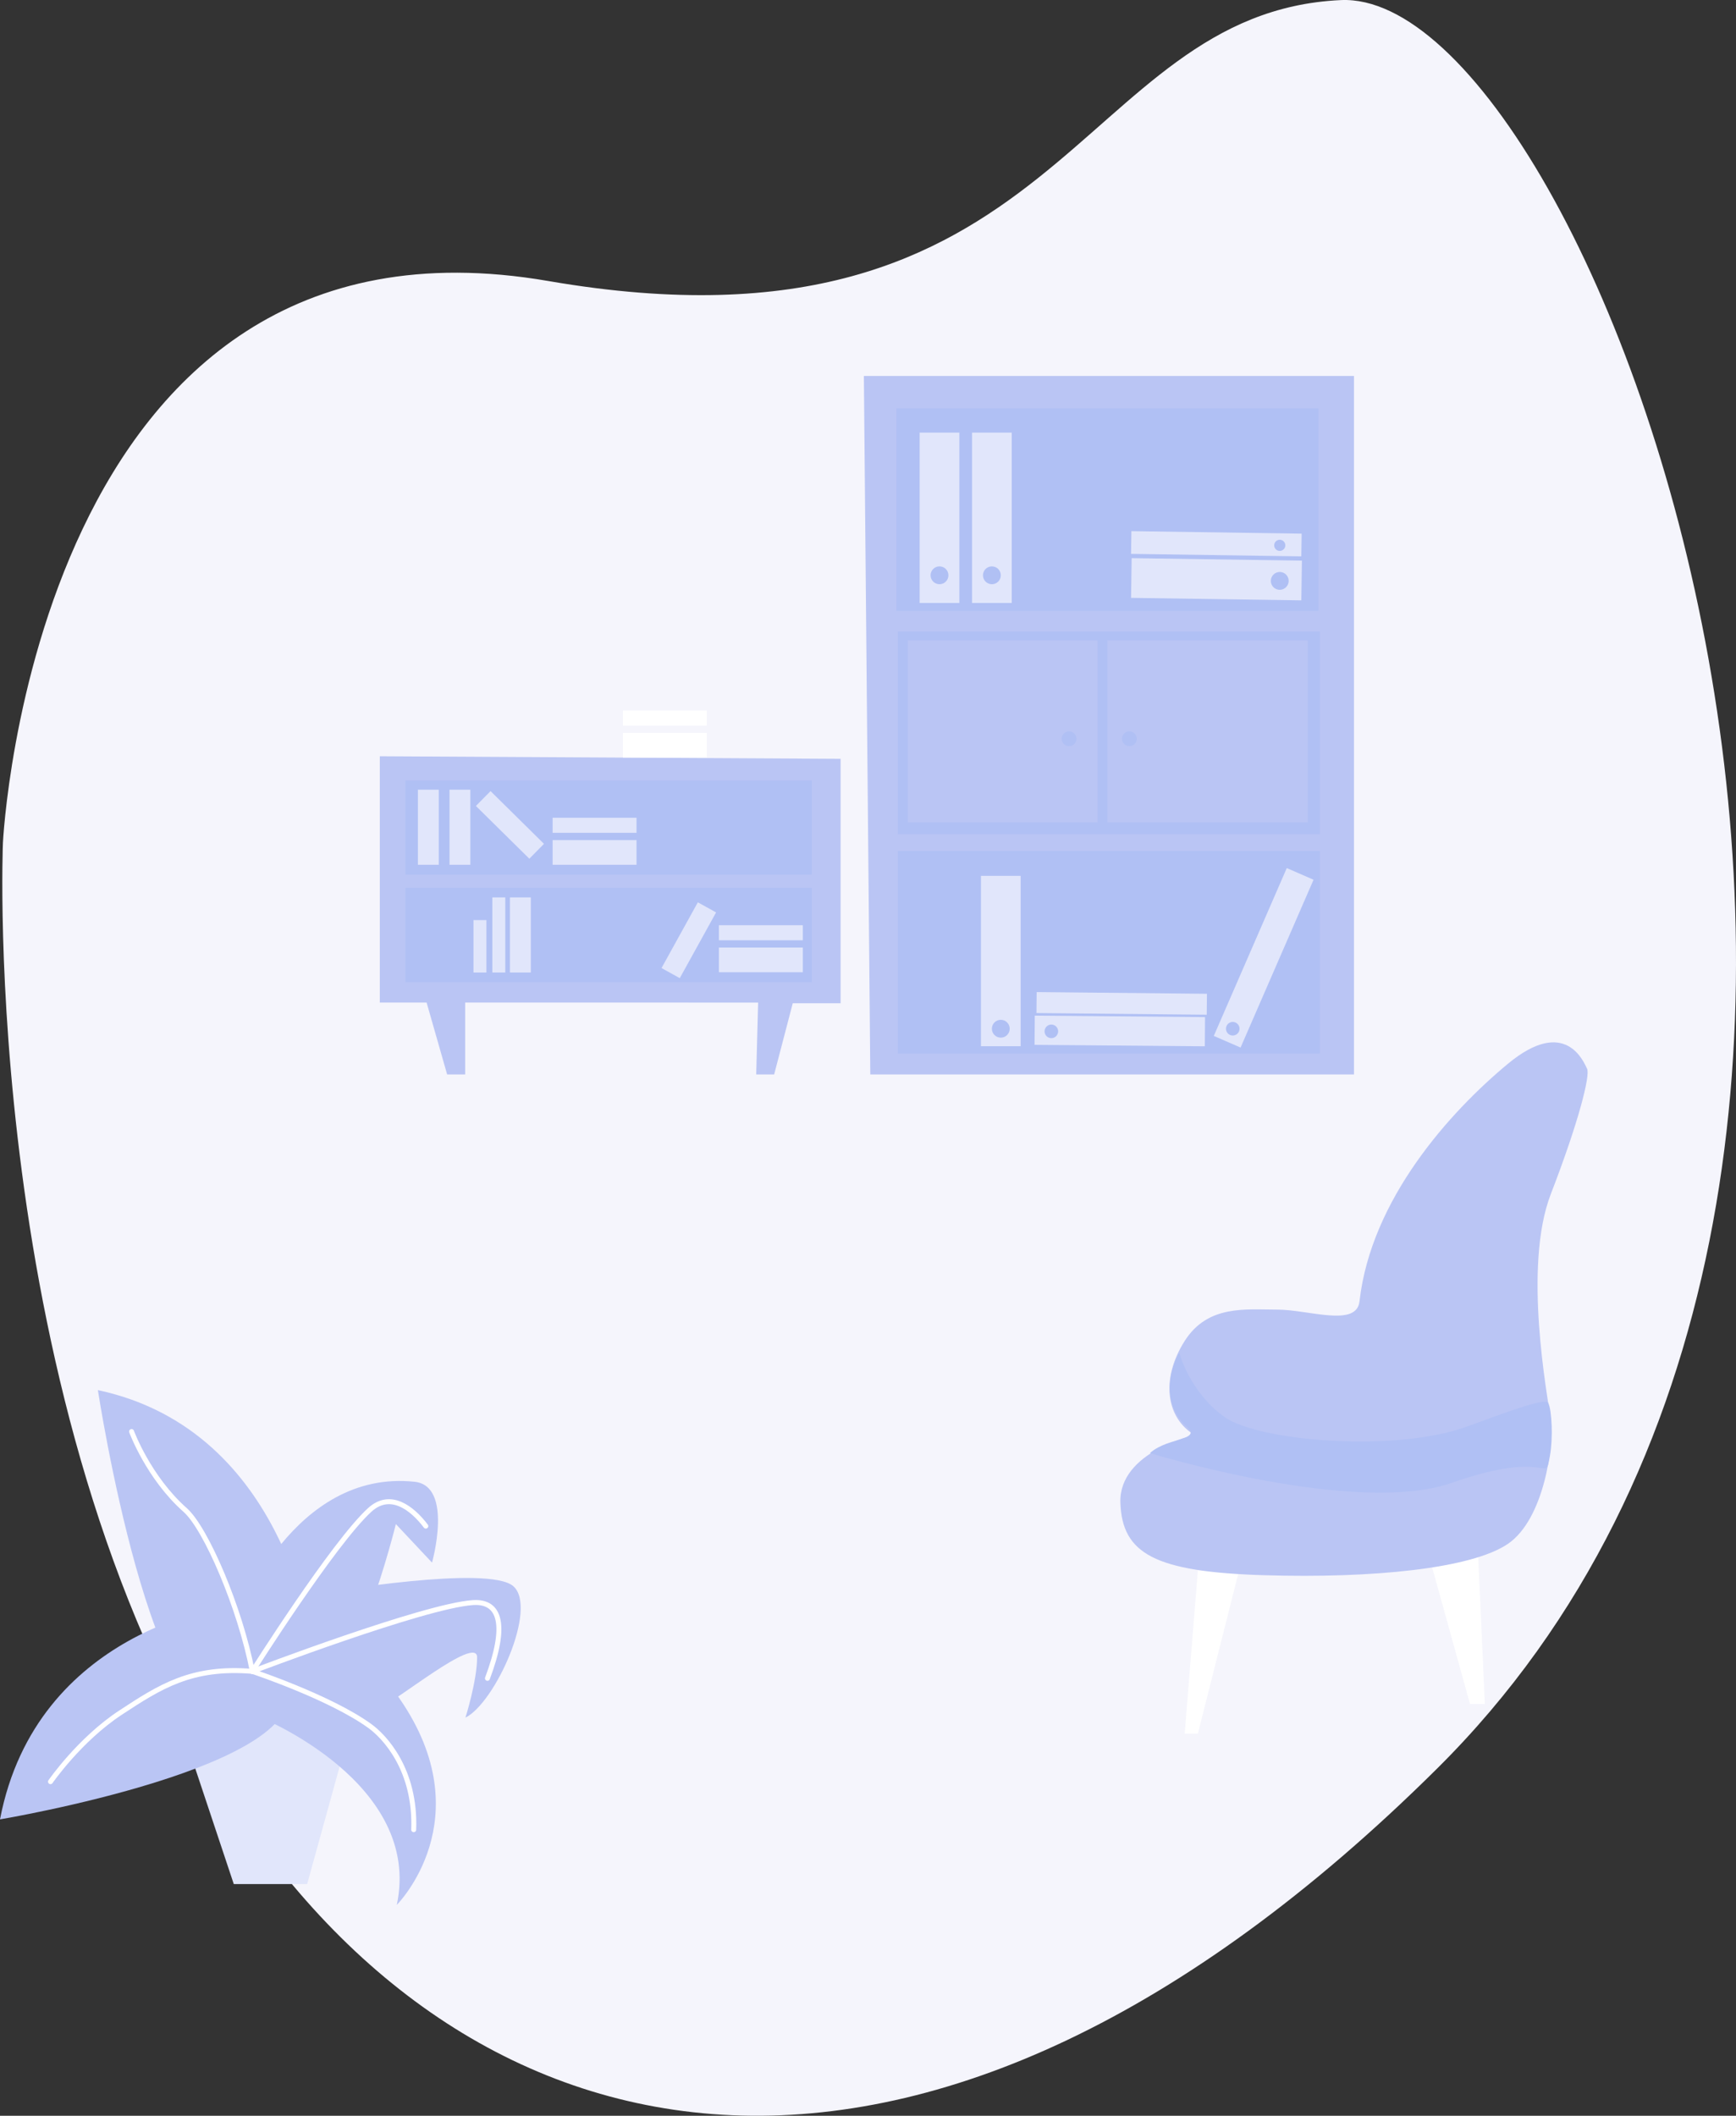 <svg id="Background_16" data-name="Background 16" xmlns="http://www.w3.org/2000/svg" viewBox="0 0 1052.71 1282.48"><rect x="0" y="0" width="1052.71" height="1282.48" fill="#333333" stroke="none"/><defs><style>.cls-1{fill:#f5f5fc;}.cls-2{fill:#bac5f4;}.cls-3{fill:#b0c0f4;}.cls-4{fill:#e1e6fb;}.cls-5{fill:#fff;}.cls-6{fill:none;stroke:#fff;stroke-linecap:round;stroke-linejoin:round;stroke-width:3px;}</style></defs><title>bg16</title><g id="Bg"><path class="cls-1" d="M111.55,644.1s18.84-394.36,330.74-340.58,319-162.84,480.57-170.29c155.48-7.17,419.45,713.89,58.42,1071.93-309.07,306.53-586.1,249.16-735,14.34S111.55,644.1,111.55,644.1Z" transform="translate(-109.78 -133.18)"/></g><g id="Furniture"><g id="Layer_4" data-name="Layer 4"><polygon class="cls-2" points="282.08 607.7 282.08 651.28 271.14 651.28 258.69 607.7 230.31 607.7 230.31 458.41 509.73 459.97 509.73 608.12 480.73 608.12 469.45 651.28 458.56 651.28 459.73 607.73 282.08 607.7"/><rect class="cls-3" x="245.87" y="473.02" width="246.41" height="57.17"/><rect class="cls-4" x="253.41" y="478.67" width="12.65" height="45.52"/><rect class="cls-4" x="272.58" y="478.67" width="12.65" height="45.52"/><rect class="cls-4" x="412.69" y="610.4" width="12.65" height="45.52" transform="translate(-435.76 353.53) rotate(-45.38)"/><rect class="cls-4" x="335.1" y="495.69" width="50.89" height="9.13"/><rect class="cls-4" x="335.1" y="509.24" width="50.89" height="14.95"/><rect class="cls-3" x="245.87" y="538.15" width="246.41" height="57.17"/><rect class="cls-4" x="298.56" y="543.97" width="7.84" height="45.52"/><rect class="cls-4" x="287.12" y="557.72" width="7.84" height="31.78"/><rect class="cls-4" x="309.23" y="543.97" width="12.65" height="45.52"/><rect class="cls-4" x="504.72" y="696.83" width="45.52" height="12.65" transform="translate(-452.88 691.44) rotate(-61.07)"/><rect class="cls-4" x="435.95" y="560.82" width="50.89" height="9.13"/><rect class="cls-4" x="435.95" y="574.37" width="50.89" height="14.95"/><rect class="cls-5" x="377.71" y="430.68" width="50.89" height="9.13"/><rect class="cls-5" x="377.71" y="444.23" width="50.89" height="14.95"/></g><polygon class="cls-2" points="527.75 651.28 821.06 651.28 821.06 227.88 523.85 227.88 527.75 651.28"/><rect class="cls-3" x="543.58" y="247.49" width="255.93" height="122.81"/><rect class="cls-3" x="544.49" y="515.83" width="255.93" height="122.81"/><rect class="cls-3" x="544.49" y="382.81" width="255.93" height="122.81"/><rect class="cls-2" x="550.54" y="388.17" width="242.53" height="110.3"/><rect class="cls-4" x="557.67" y="262.23" width="24.08" height="103.26"/><rect class="cls-4" x="589.44" y="262.23" width="24.08" height="103.26"/><rect class="cls-4" x="594.84" y="530.91" width="24.08" height="103.26"/><rect class="cls-4" x="779.92" y="706.42" width="17.71" height="103.26" transform="translate(-85.72 1407.19) rotate(-89.51)"/><rect class="cls-4" x="820.61" y="704.93" width="110.94" height="17.71" transform="translate(-237.72 1099.21) rotate(-66.49)"/><rect class="cls-4" x="782.39" y="688.66" width="12.71" height="103.26" transform="matrix(0.01, -1, 1, 0.01, -67.98, 1389.56)"/><circle class="cls-3" cx="606.88" cy="623.57" r="5.41"/><circle class="cls-3" cx="637.54" cy="625.16" r="4.12"/><circle class="cls-3" cx="747.54" cy="623.57" r="4.12"/><rect class="cls-4" x="835.4" y="432.66" width="24.08" height="103.26" transform="translate(241.02 1191.37) rotate(-89.16)"/><rect class="cls-4" x="840.47" y="411.14" width="13.78" height="103.26" transform="translate(262.46 1170.09) rotate(-89.16)"/><circle class="cls-3" cx="601.48" cy="348.72" r="5.41"/><circle class="cls-3" cx="776.04" cy="352.11" r="5.41"/><circle class="cls-3" cx="776.04" cy="330.56" r="3.38"/><circle class="cls-3" cx="569.71" cy="348.72" r="5.41"/><rect class="cls-3" x="665.56" y="387.17" width="5.99" height="113.36"/><circle class="cls-3" cx="648.28" cy="447.8" r="4.48"/><circle class="cls-3" cx="684.86" cy="447.8" r="4.48"/></g><g id="Chair"><polygon class="cls-5" points="726.4 1050.85 751.4 951.85 726.4 951.85 718.4 1050.85 726.4 1050.85"/><polygon class="cls-5" points="868.4 949.85 896.4 943.85 900.4 1032.85 891.4 1032.85 868.4 949.85"/><path class="cls-2" d="M834.18,1003s-46,10-45,41,21,42,87,44,126-4,148-19,28-60,26-75-17-93,0-137,24-72,22-76-13-32-48-3-83,82-90,144c-1.8,15.93-30.89,5-50,5s-42-3-56,19C813.26,969.46,817.18,993,834.18,1003Z" transform="translate(-109.78 -133.18)"/><path class="cls-3" d="M807.18,1014s124.83,38.36,183,18c61.13-21.42,56.13,2.09,59.52-16.64,1.82-10.06,1.22-27.12-1.07-31.83-1.65-3.38-26.29,6-49.42,14.41-42.91,15.68-126,9.07-147-5.93s-27.3-38.74-27.3-38.74-16,26.35,5.23,45.45c6.08,5.48-5.65,6.79-13.09,9.61S807.18,1014,807.18,1014Z" transform="translate(-109.78 -133.18)"/></g><g id="Flower"><polygon class="cls-4" points="110.83 1049.25 141.76 1142.03 186.26 1142.03 211.91 1049.25 155.34 1029.63 110.83 1049.25"/><path class="cls-2" d="M248.4,1106.61S132,1120.47,109.78,1236c0,0,193.14-32.34,173.73-82.25S248.4,1106.61,248.4,1106.61Z" transform="translate(-109.78 -133.18)"/><path class="cls-2" d="M299.31,1132.6s-14.53-132.19-130.17-156.79c0,0,33.46,219.22,83.25,196.92S299.31,1132.6,299.31,1132.6Z" transform="translate(-109.78 -133.18)"/><path class="cls-2" d="M254.57,1112.55s33.3-89,106.61-81.19c23.7,2.52,10.58,49,10.58,49L349.83,1057s-25.58,104.17-50.49,101.43S254.57,1112.55,254.57,1112.55Z" transform="translate(-109.78 -133.18)"/><path class="cls-2" d="M267.91,1174.33s98.2,39.65,82.49,113.5c0,0,52.11-52.07,1.7-125s-67.22-27.39-67.22-27.39Z" transform="translate(-109.78 -133.18)"/><path class="cls-2" d="M307.19,1098.5s99-17,113.91-3.8-11,70.61-29.07,79.63c0,0,7.07-22.41,7.07-36.55s-51.84,29.07-57.34,29.07-42.42-50.28-42.42-50.28Z" transform="translate(-109.78 -133.18)"/><path class="cls-6" d="M262.78,1146.3S312,1068.45,334,1048.41c12.47-11.36,25.67-1.17,34,9.83" transform="translate(-109.78 -133.18)"/><path class="cls-6" d="M262.78,1146.3s104.13-39.74,133.82-41.7c16.83-1.11,20.75,14.14,8.77,45.9" transform="translate(-109.78 -133.18)"/><path class="cls-6" d="M262.78,1146.3s47.29,15.7,71.37,33.19c8.73,6.35,27.85,26.29,26.5,62.77" transform="translate(-109.78 -133.18)"/><path class="cls-6" d="M189.57,1000.92s10.22,27.84,32.5,47.56c12.63,11.18,33.34,59.47,40.71,97.82" transform="translate(-109.78 -133.18)"/><path class="cls-6" d="M140.4,1213.15s17.62-25.54,42.49-41.87c23.8-15.63,43-28.06,79.89-25" transform="translate(-109.78 -133.18)"/></g></svg>